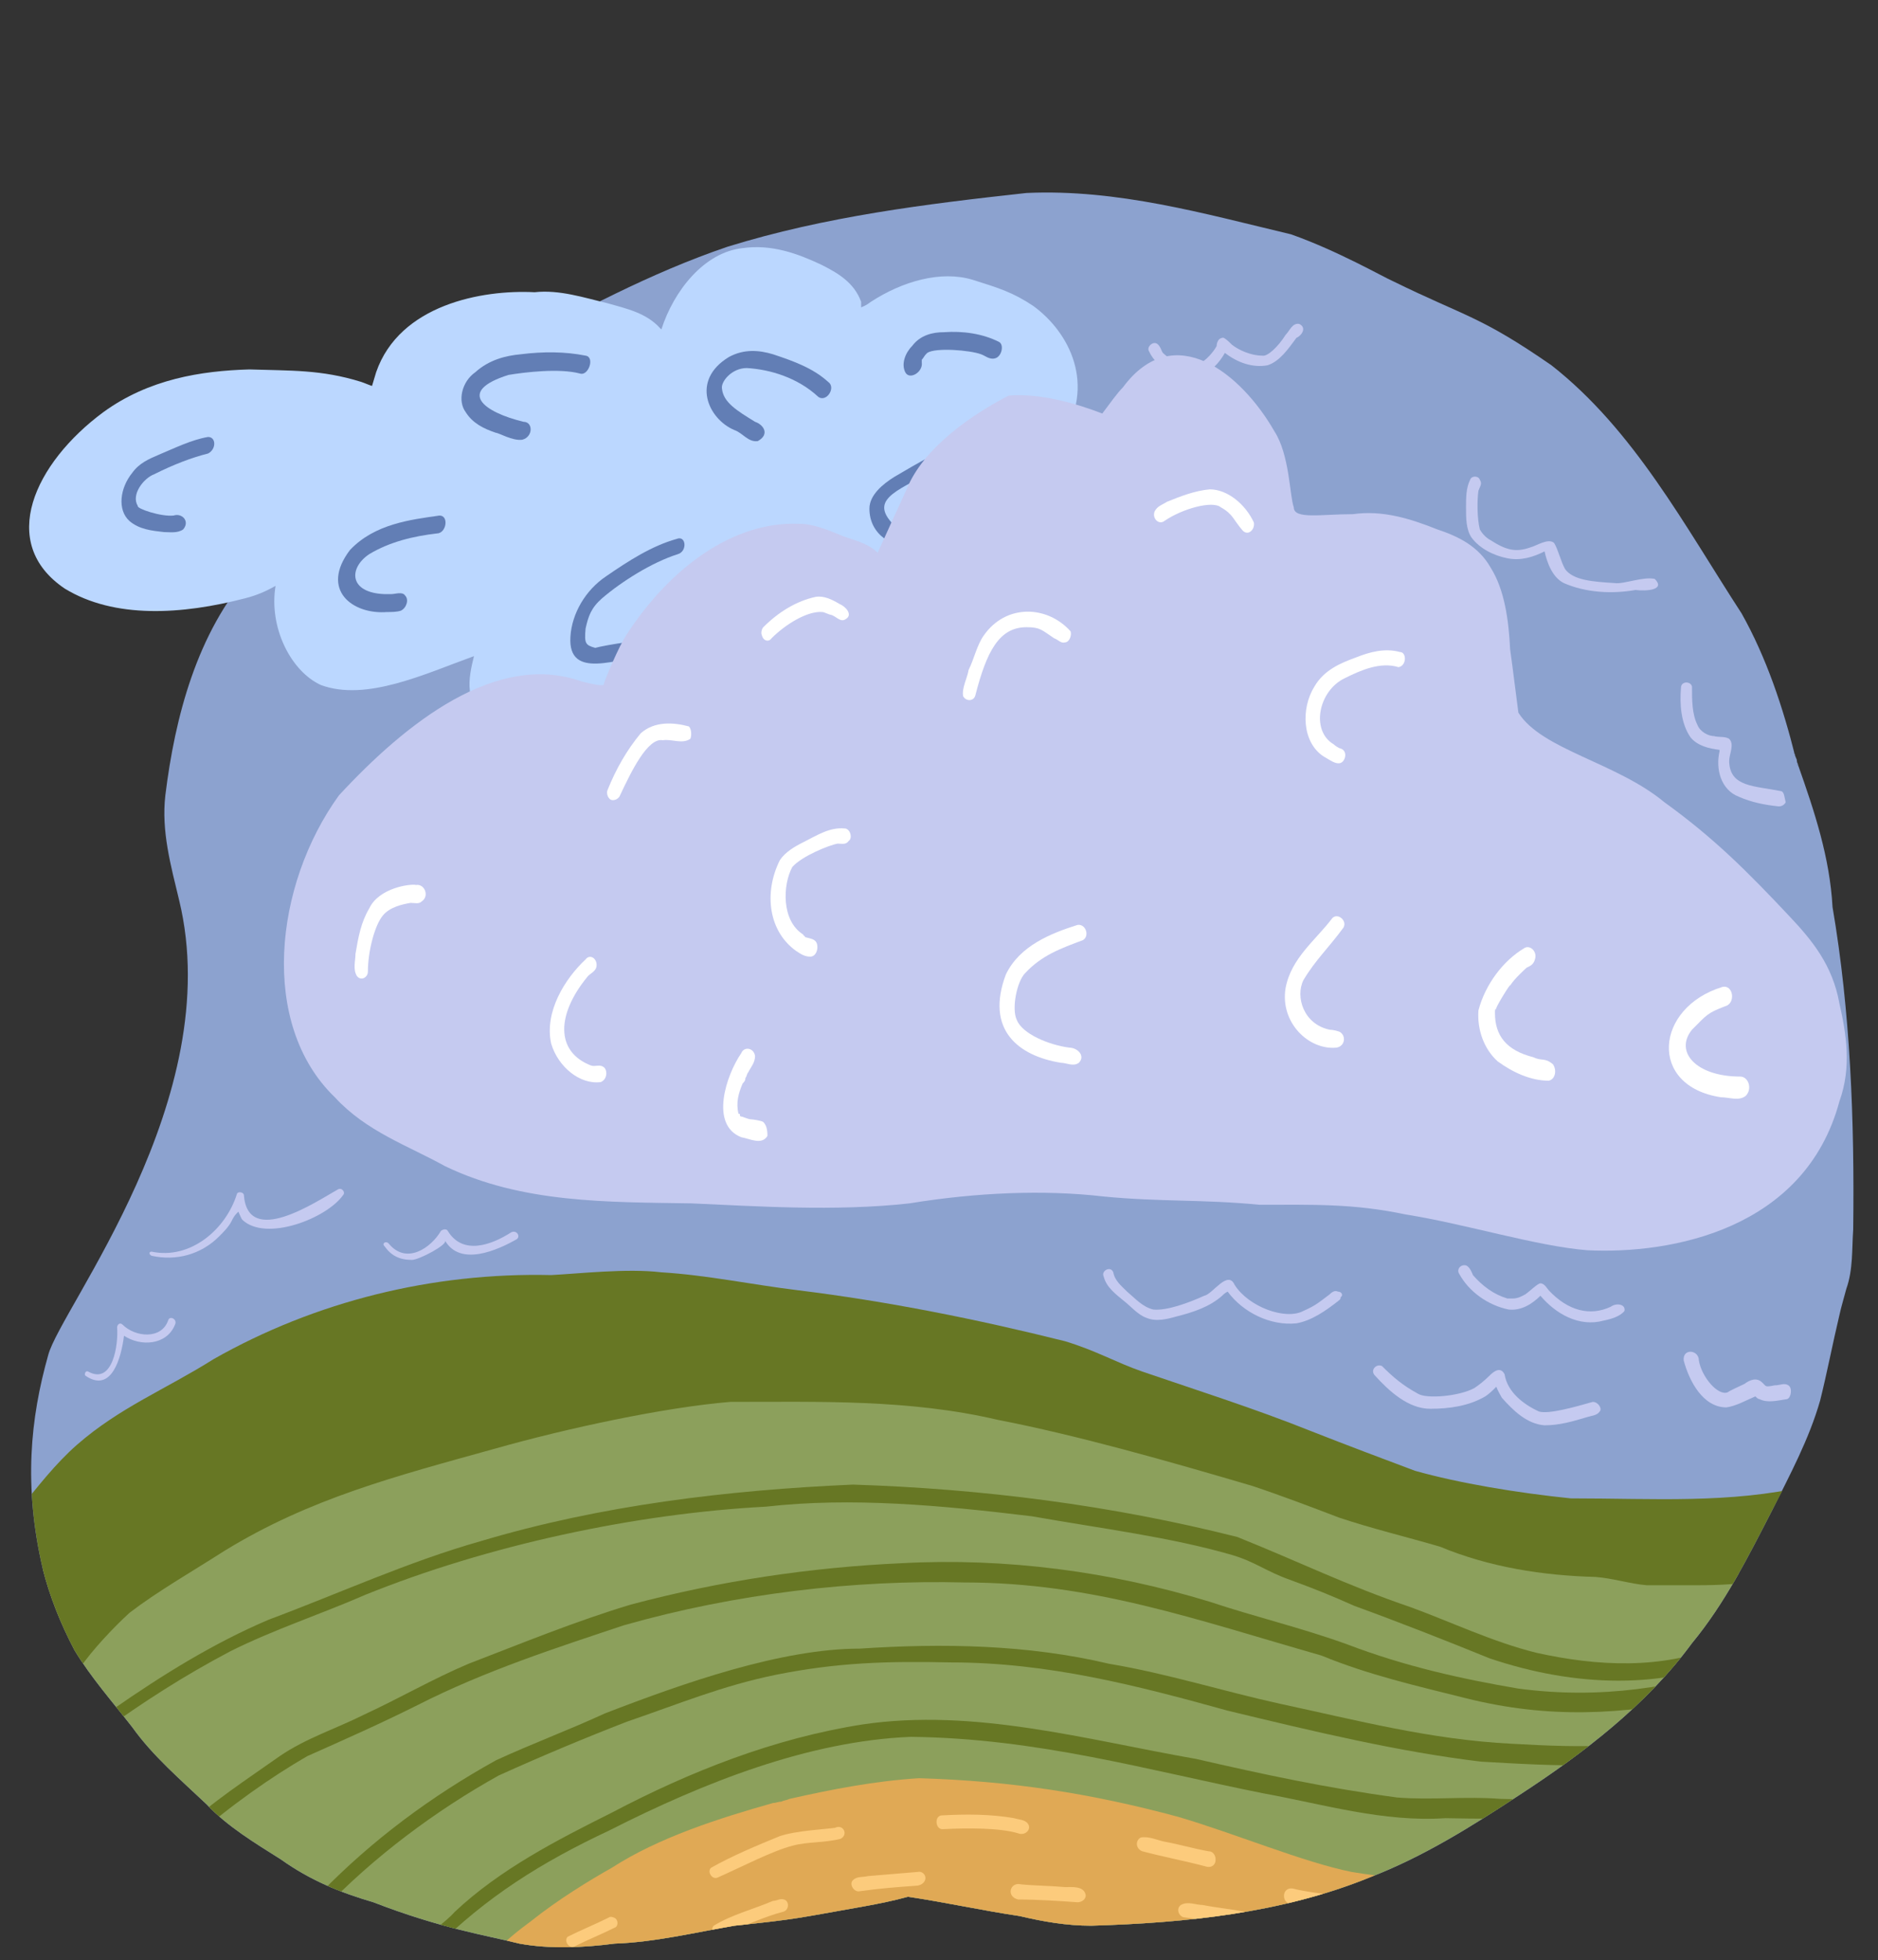 <?xml version="1.0" encoding="utf-8"?>
<!-- Generator: Adobe Illustrator 27.0.0, SVG Export Plug-In . SVG Version: 6.00 Build 0)  -->
<svg version="1.1" xmlns="http://www.w3.org/2000/svg" xmlns:xlink="http://www.w3.org/1999/xlink" x="0px" y="0px"
	 viewBox="0 0 136.3 142.2" style="enable-background:new 0 0 136.3 142.2;" xml:space="preserve">
<rect x="0" y="0" width="136.3" height="142.2" fill="#333333" stroke="none"/>
<style type="text/css">
	.st0{fill:#FFFFFF;}
	.st1{fill:#8CA2CF;}
	.st2{clip-path:url(#SVGID_00000052081940167426232680000016613437378427950214_);}
	.st3{fill:#627EB5;}
	.st4{fill:#8CA05C;}
	.st5{fill:#677724;}
	.st6{fill:#E0A955;}
	.st7{fill:#BBD7FF;}
	.st8{fill:#3C5987;}
	.st9{fill:#669CD3;}
	.st10{clip-path:url(#SVGID_00000168832219823965828540000018282803934052579218_);}
	.st11{fill:#92C4FC;}
	.st12{fill:#FAF4D2;}
	.st13{fill:#FCCB7C;}
	.st14{clip-path:url(#SVGID_00000068674181380087742940000007289315197588288907_);}
	.st15{clip-path:url(#SVGID_00000031168297779088148900000010131327677217005470_);}
	.st16{fill:#C5CAF0;}
	.st17{clip-path:url(#SVGID_00000098908172230877731490000011842187556411494036_);}
	.st18{clip-path:url(#SVGID_00000124856232719012097360000011935722288899274677_);}
	.st19{clip-path:url(#SVGID_00000073001509374993079800000013723654072710690734_);}
	.st20{clip-path:url(#SVGID_00000108288338113138967540000003770659605759365300_);}
	.st21{clip-path:url(#SVGID_00000052091606534739233940000004956504052200410012_);}
</style>
<g id="BACKGROUND">
</g>
<g id="OBJECTS">
	<g>
		<path class="st16" d="M26.3,83.8c-0.2-0.5-0.7-0.3-1,0c-0.3,0.2-1,0.7-1.7,0.9c-0.3,0.2-1.4-0.1-2.4-0.5c-0.3-0.1-0.5-0.5-1-0.3
			c-0.4,0.3-0.4,1.1-0.8,1.5c-0.7,1-2.1,2.3-3.4,2.6c-1.2,0.3-2.7,0.1-3.9-0.3c-0.5-0.2-0.8,0.6-0.3,0.8c3.1,1.1,5.7,0.5,7.8-2
			c0.4-0.5,0.8-1,1-1.6c1.4,0.7,2.8,1.2,4.1,0.3c0.4-0.2,0.8-0.5,1.2-0.8C26.2,84.3,26.4,84,26.3,83.8"/>
		<path class="st16" d="M19.8,92.1c-0.6-0.3-1.1,0.6-1.6,0.9c-0.8,0.7-2.2,1-3.1,0.7c-0.2,0-0.6-0.2-0.6-0.2
			c-0.2-0.1-0.4-0.3-0.7-0.3c-0.5,0.1-0.6,0.5-1,0.8c-0.5,0.5-0.9,0.6-1.7,0.7c-0.6,0.1-2-0.2-2.4-0.4c-0.2-0.1-0.5-0.4-0.7-0.3
			c-0.3,0.1-0.4,0.5-0.1,0.7c1.7,1,4.3,1.3,5.7-0.3c0.1-0.1,0.2-0.2,0.3-0.4c0.7,0.5,2.1,0.8,3.1,0.5c1.2-0.2,2.1-1,3-1.7
			C20,92.6,20,92.2,19.8,92.1"/>
		<path class="st1" d="M134.5,89.2c0.1-7.9-0.2-15.8-1.5-23.4c-0.2-3.6-1.3-6.9-2.5-10.3c0-0.1-0.1-0.2-0.1-0.3
			c0.1,0.4,0.1,0.7,0-0.1c-0.1-0.2-0.1-0.3-0.2-0.5c0.1,0.1,0.1,0.3,0.1,0.4c0,0,0,0,0-0.1c-0.9-3.6-2.1-7.2-3.9-10.4
			c-4.1-6.3-7.8-13.3-13.8-18c-5.2-3.6-6.2-3.5-11.5-6.1c-0.7-0.3-4-2.2-7.4-3.4c-6.3-1.5-12.6-3.3-19.2-3
			c-7.3,0.8-14.6,1.7-21.7,3.9c-5.6,1.9-10.8,4.7-16,7.5c-3.2,1.9-5.9,4.5-8.8,6.9c-3.5,2.8-6.8,5.9-9.8,9.2
			C14.3,45.9,12.7,52,12,57.7c-0.3,2.6,0.4,5.1,1,7.6c3.5,14.4-8.6,29.6-9.5,33c-1.3,4.6-1.8,9.5-0.4,15.5c0.5,2,1.3,4,2.3,5.9
			c1.2,2,2.8,3.8,4.2,5.6c1.5,2.1,3.5,3.8,5.4,5.6c0,0,0,0,0,0c1.5,1.6,3.5,2.8,5.4,4c2.1,1.5,4.3,2.4,6.7,3.1
			c4.9,1.9,8.2,2.4,10.6,3c2.2,0.4,4.6,0.3,6.9,0c2.9-0.1,5.8-0.8,8.7-1.3c4.7-0.5,4.3-0.5,9.4-1.4c1.1-0.2,2.1-0.4,3.2-0.7
			c2.7,0.4,5.4,1,8.1,1.4c1.7,0.4,3.4,0.7,5.2,0.7c6.8-0.2,13.8-0.9,20.2-3.5c3.9-1.5,7.4-3.7,10.9-6c4.6-3,9.2-6.5,12.5-11
			c2.4-2.9,4.1-6.3,5.8-9.6c1.3-2.6,2.7-5.2,3.5-8c0.5-2,0.9-4.1,1.4-6.2c0.1-0.5,0.4-1.5,0.5-1.9C134.5,92.1,134.4,90.6,134.5,89.2
			z"/>
		<path class="st6" d="M46,69.3C46.1,69.2,46,69.2,46,69.3"/>
		<path class="st4" d="M4.8,118.4C4.8,118.4,4.8,118.4,4.8,118.4"/>
		<g>
			<defs>
				<path id="SVGID_00000084493351984725767370000007882269512355730837_" d="M132.3,101.6c0.5-2,0.9-4.1,1.4-6.2
					c0.1-0.5,0.4-1.5,0.5-1.9c0.3-1.4,0.3-2.8,0.4-4.3c0.1-7.9-0.2-15.8-1.5-23.4c-0.2-3.6-1.3-6.9-2.5-10.3c0-0.1-0.1-0.2-0.1-0.3
					c0.1,0.4,0.1,0.7,0-0.1c-0.1-0.2-0.1-0.3-0.2-0.5c0.1,0.1,0.1,0.3,0.1,0.4c0,0,0,0,0-0.1c-0.9-3.6-2.1-7.2-3.9-10.4
					c-4.1-6.3-7.8-13.3-13.8-18c-5.2-3.6-6.2-3.5-11.5-6.1c-0.7-0.3-4-2.2-7.4-3.4c-6.3-1.5-12.6-3.3-19.2-3
					c-7.3,0.8-14.6,1.7-21.7,3.9c-5.6,1.9-10.8,4.7-16,7.5c-3.2,1.9-5.9,4.5-8.8,6.9c-3.5,2.8-6.8,5.9-9.8,9.2
					C14.3,45.9,12.7,52,12,57.7c-0.3,2.6,0.4,5.1,1,7.6c3.5,14.4-8.6,29.6-9.5,33c-1.3,4.6-1.8,9.5-0.4,15.5c0.5,2,1.3,4,2.3,5.9
					c1.2,2,2.8,3.8,4.2,5.6c1.5,2.1,3.5,3.8,5.4,5.6c0,0,0,0,0,0c1.5,1.6,3.5,2.8,5.4,4c2.1,1.5,4.3,2.4,6.7,3.1
					c4.9,1.9,8.2,2.4,10.6,3c2.2,0.4,4.6,0.3,6.9,0c2.9-0.1,5.8-0.8,8.7-1.3c4.7-0.5,4.3-0.5,9.4-1.4c1.1-0.2,2.1-0.4,3.2-0.7
					c2.7,0.4,5.4,1,8.1,1.4c1.7,0.4,3.4,0.7,5.2,0.7c6.8-0.2,13.8-0.9,20.2-3.5c3.9-1.5,7.4-3.7,10.9-6c4.6-3,9.2-6.5,12.5-11
					c2.4-2.9,4.1-6.3,5.8-9.6C130,106.9,131.4,104.4,132.3,101.6"/>
			</defs>
			<clipPath id="SVGID_00000000939716371012935030000006752478132006423741_">
				<use xlink:href="#SVGID_00000084493351984725767370000007882269512355730837_"  style="overflow:visible;"/>
			</clipPath>
			<g style="clip-path:url(#SVGID_00000000939716371012935030000006752478132006423741_);">
				<path class="st4" d="M130.2,113.5c-2.9,0.5-4.3,0.8-6.6,0.7c-1.5,0.1-4,0.1-6.1-0.3c-5.6-1.2-12.3-3.8-18.2-6.3
					c-4.7-1.6-9.2-4-14-5.4c-5.3-1.7-10.9-2.3-16.3-3.5c-4.6-1.1-9.2-1.4-13.9-1.5c-0.6-0.1-1.3-0.2-2-0.2c-0.4,0-0.8-0.1-1.2-0.1
					c-0.4,0-0.8-0.1-1.1-0.1c-1.8-0.2-3.5-0.5-5.3-0.3c-1.2,0.1-2.5,0.2-3.7,0.4c-2.2,0.2-4.5,0.5-6.7,0.9c-0.9,0.2-1.9,0.4-2.8,0.6
					c-1.8,0.3-3.5,0.6-5.3,1c-5.7,1.4-12.2,5.8-14,6.9c-0.3,0.2-0.7,0.4-1,0.6c-1.9,1.5-4.2,2.8-6.1,4.5c-0.8,0.5-1.5,0.9-2,1.6
					c-0.9,0.6-1.3,1.8-1.2,2.9c0.4,1.5,0.5,2.3,1.4,3.8c0.4,1.3,1,2.1,1.4,2.7c1,2.3,2.2,3.7,3.7,5.9c0.9,1.6,3.7,4.5,5.7,6.1
					c3.6,2.4,7.4,4,11.6,5.7c3.3,1.2,6.7,1.7,10.1,2.1c1.6,0.2,3.3,0.6,4.9,0.7c1.5,0,2.3-0.2,3.5-0.2c2,0,4,0.2,5.9,0.4
					c2.4,0,4.9,0,7.3-0.1c2.4,0,5.4-1.1,8.3-1.4c3.3-0.5,7-1,9.7-1.1c4.3,0.6,8.6,1.4,13,1.6c4.8,0.3,9.7-0.4,14.3-1.9
					c4.5-1.1,8.9-2.6,12.9-5.1c3.8-2.7,7.1-6.2,9.9-10c1.9-2.7,3.7-5.5,5.1-8.5C132.9,114.3,132.8,112.8,130.2,113.5"/>
				<g>
					<path class="st5" d="M131.6,116.5c-0.6-0.1-1.1,0.2-1.7,0.4c-1.8,0.8-3.8,2.3-5.1,2.5c-4.2,1.7-8.8,1.5-13.3,0.5
						c-3.2-0.8-6.1-2.2-9.1-3.3c-4.7-1.6-8.1-3.3-12.6-5.1c-9.1-2.3-18.5-3.5-27.9-3.8c-9.1,0.4-18.3,1.5-27,4.1
						c-5.3,1.5-10.3,3.8-15.4,5.7c-4,1.7-7.7,4-11.3,6.5c-0.5,0.3-1,0.7-1.5,1c-0.1,0.1-0.2,0.2-0.2,0.3c0,0.4,0.5,0.6,0.8,0.4
						c3.2-2.3,6-4.1,9.4-5.9c3.2-1.6,6.6-2.7,9.8-4.1c8.9-3.6,19.6-5.9,29.1-6.4c6.2-0.7,12.7-0.1,19.3,0.7c5.1,0.9,10,1.5,14.5,2.8
						c1.7,0.5,2.5,1.2,4.2,1.8c1.9,0.7,2.9,1.1,4.7,1.9c3.3,1.2,6.6,2.5,9.8,3.8c6.2,2.1,12.7,2.3,18.2-0.2c2-0.8,3.3-2.1,5.2-2.5
						C132.3,117.5,132.2,116.7,131.6,116.5"/>
					<path class="st5" d="M131.1,119c-0.8-0.2-1.4,0.6-2.1,0.9c-0.6,0.4-1.9,0.8-1.9,0.8c-5.7,1.7-10.8,2.6-16.9,1.8
						c-4.1-0.7-8.2-1.6-12.4-3.2c-3.3-1.2-6.7-2-10-3.1c-7.2-2.2-14.8-3.2-22.3-2.8c-6.7,0.3-13.3,1.3-19.7,3
						c-4,1.2-7.9,2.8-11.8,4.3c-2.6,1.1-5,2.5-7.6,3.7c-2,1-4.2,1.7-6.1,3c-2.4,1.7-4.9,3.3-7,5.3c-0.3,0.4,0.4,0.9,0.8,0.6
						c2.6-2.3,5.6-4.4,8.2-5.9c2.7-1.2,5.4-2.4,8-3.7c4.9-2.5,10.2-4.2,15-5.8c8.1-2.3,16.7-3.3,24.7-3.1c9.3,0,16.8,2.7,25.9,5.3
						c3.4,1.4,6.9,2.2,10.5,3.1c6,1.5,11.3,1.2,17.1,0c1.8-0.3,2.7-0.8,4.2-1.2c0.9-0.1,2.4-1.1,3.6-1.8c0.2-0.1,0.3-0.2,0.4-0.4
						C131.7,119.6,131.5,119.2,131.1,119"/>
					<path class="st5" d="M128.7,123.3c-0.7-0.1-1.3,0.4-1.9,0.6c-1.2,0.5-2.4,1.1-3.2,1.3c-4.1,1.7-8.6,1.6-13.9,1.3
						c-5.9-0.3-11.2-1.7-16.8-2.9c-4.1-0.9-8.2-2.2-12.4-2.9c-5.9-1.4-12.1-1.5-18.1-1.1c-5.7,0-12.8,2.5-18.5,4.7
						c-2.6,1.2-5.3,2.2-7.9,3.4c-4.7,2.6-9,5.8-12.7,9.6c-0.2,0.3-0.6,0.5-0.7,0.9c0,0.4,0.5,0.7,0.8,0.4c3.7-3.9,8.3-7.3,12.8-9.8
						c3.1-1.4,6.2-2.7,9.3-3.9c3.8-1.3,6.9-2.6,10.8-3.4c4.5-0.9,8.1-1,12.7-0.9c7.1,0,13.6,1.7,20.1,3.5c6.2,1.5,12.5,3,18.4,3.7
						c5.3,0.3,11.3,0.7,15.8-1c1.1-0.3,2.6-0.9,4.1-1.6c0.5-0.4,1.4-0.4,1.7-1C129.2,123.8,129,123.4,128.7,123.3"/>
					<path class="st5" d="M126.2,127.9c-0.4,0-0.7,0.3-1,0.4c-1.1,0.5-2.1,0.8-3.1,1.1c-2.1,0.7-4,0.7-5.5,0.8
						c-3,0.2-4.6,0.4-7.7,0.3c-2.5-0.2-5,0.1-7.5-0.1c-5.2-0.7-9.8-1.7-14.6-2.8c-8-1.4-16.1-3.7-24.2-2.5c-6.4,1-12.5,3.4-18.2,6.4
						c-4,2-8.1,4.1-11.4,7.2c-0.7,0.8-1.8,1.4-2.3,2.3c0,0.4,0.5,0.7,0.8,0.4c3.8-3.8,7.8-6.3,12.7-8.6c6.9-3.5,14.5-6.5,21.9-6.8
						c9.2,0.1,17.1,2.4,25.6,4.1c4.4,0.8,8.7,2.1,13.2,1.8c4.8,0.1,8.8,0,12.8-0.4c1.5,0,4.4-0.5,6.4-1.3c0.2-0.1,1-0.3,1.2-0.4
						c0.5-0.3,1.2-0.4,1.5-1C127,128.5,126.7,128,126.2,127.9"/>
				</g>
				<path class="st5" d="M134.4,107.4c-1.4,0.4-1.8,0.3-3.2,0.4c-5.7,1.3-11.1,0.9-17.2,0.9c-3.9-0.4-8.1-1.1-11.3-2
					c-2.4-0.9-4.8-1.8-7.6-2.9c-4-1.6-8.1-2.9-12.2-4.3c-2-0.7-3.3-1.5-5.6-2.2c-6.4-1.6-12.9-2.9-19.4-3.7
					c-3.3-0.4-6.6-1.1-9.9-1.3C45.5,92,42,92.4,40,92.5c-8.6-0.2-17.1,1.9-24.5,6.1c-3.5,2.2-6.8,3.5-9.9,6.2
					c-1.6,1.4-2.9,3.1-4.2,4.7c-0.1,0.1-0.3,0.1-0.3,0.2c-0.1,0.1-0.2,0.1-0.3,0.2c-0.2,0.5-0.3,1.2-0.4,1.7c0,1.3,0.4,2.6,0.8,3.8
					c0,0.5,0.5,2.1,1.1,3c0.5,1.1,0.9,2.2,2,2.9c0.4,0.3,1.1,0.3,1.3-0.1c0,0,0.1,0,0.1-0.1c0,0,0.1,0,0.1-0.1
					c0.9-1.3,2.4-2.9,3.6-4c2.1-1.6,4.4-2.9,6.9-4.5c6.2-3.8,12.4-5.4,19.6-7.4c5.3-1.5,12.3-3,17.1-3.4c6.5,0,13-0.2,19.4,1.3
					c5.7,1.1,12.4,3,18.5,4.8c2.1,0.7,4.2,1.5,6.3,2.3c2.4,0.8,4.9,1.4,7.3,2.1c3.6,1.5,7.5,2.1,11.3,2.2c1.3,0.1,2.5,0.5,3.7,0.6
					c1.2,0,2.5,0,3.8,0c2.9,0,5.8-0.3,8.5-1.5c1-0.6,2.4-0.7,3.2-1.6c0.3-0.5,0.2-1,0.4-1.5c0.4-0.9,0.7-1.7,0.8-2.7
					C136.1,106.5,135.1,107.3,134.4,107.4"/>
				<g>
					<path class="st6" d="M120,133.8c-1.1-0.1-1.9,0.5-3,0.7c-2,0.6-4.7,1.4-6.5,1.5c-4.5,0.2-7.7,0.6-12.4-0.2
						c-3.5-0.7-8.5-2.8-12.6-4c-6.3-1.7-12.1-2.6-18.8-2.8c-3.2,0.2-6.3,0.8-9.4,1.5c-0.2,0.1-0.4,0.1-0.6,0.2
						c-0.2,0-0.4,0.1-0.6,0.1c-3.9,1.1-8.3,2.5-11.7,4.7c-1.6,0.9-3.9,2.3-5.9,3.9c-1.5,1.1-4.4,3.4-2.4,4c1.4-0.1,1.7,0.2,3.6,0.4
						c2.7,0.1,5.3,0.4,7.9,0.4c1.5,0.2,3.1-0.2,4.1-0.2c1.3,0,2.7,0.1,4,0.2c1.6,0,3.3-0.2,4.9-0.1c4.3,0,8.5,0.3,12.8,0.3
						c6.3,0.5,13.6,1.5,19.2,1.2c2.1,0,4.2,0.1,6.2-0.1c2.1-0.3,4.1-0.9,6.2-1.4c4.1-1.1,7.6-1.7,10.9-4.5
						C117.1,138.8,121.9,134.7,120,133.8"/>
					<g>
						<path class="st13" d="M44.7,139.2c-0.1-0.1-0.4-0.2-0.5-0.1c-1,0.5-2,0.9-3,1.4c-0.3,0.3,0.1,0.9,0.5,0.7c1-0.5,2-0.9,3-1.4
							C44.9,139.6,44.8,139.3,44.7,139.2"/>
						<path class="st13" d="M60.6,132.6c-0.7,0.1-2.8,0.2-4,0.6c-1.7,0.7-3.4,1.4-5,2.3c-0.3,0.3,0.1,0.9,0.5,0.7
							c1.8-0.8,3.9-1.9,5.4-2.3c1.1-0.3,2.3-0.2,3.5-0.5C61.6,133.1,61.2,132.3,60.6,132.6"/>
						<path class="st13" d="M56.9,137.8c-0.3-0.1-0.5,0.1-0.8,0.1c-1.4,0.6-3,1-4.3,1.8c-0.3,0.3,0.1,0.9,0.5,0.7
							c1.5-0.6,3.3-1.4,4.5-1.7C57.3,138.6,57.3,137.9,56.9,137.8"/>
						<path class="st13" d="M66.6,135.8c-1.2,0.1-2.4,0.2-3.6,0.3c-0.4,0.1-0.8,0-1.1,0.3c-0.3,0.3,0.1,0.9,0.5,0.8
							c1.4-0.2,2.7-0.3,4.1-0.4c0.2,0,0.4-0.1,0.5-0.2C67.4,136.2,67,135.7,66.6,135.8"/>
						<path class="st13" d="M74.6,132.3c-0.2-0.3-0.7-0.3-1-0.4c-1.7-0.3-3.5-0.3-5.3-0.2c-0.5,0.1-0.4,1,0.1,1
							c1.8-0.1,4.2-0.1,5.5,0.3C74.4,133.2,74.9,132.7,74.6,132.3"/>
						<path class="st13" d="M67.5,140.4c-0.3-0.3-0.8-0.1-1.3-0.1c-1.2,0.1-2.4,0.1-3.6,0.4c-0.5,0.3-0.2,1,0.4,0.9
							c1.5-0.2,2.9-0.3,4-0.3C67.5,141.3,67.8,140.8,67.5,140.4"/>
						<path class="st13" d="M79.6,140.7c-0.5-0.3-1.3-0.2-1.9-0.3c-1.2-0.1-2.5-0.3-3.8-0.3c-0.5,0.1-0.4,0.9,0.1,0.9
							c1.7,0.1,3.4,0.3,5.1,0.5C79.6,141.5,79.9,141,79.6,140.7"/>
						<path class="st13" d="M77.3,136.9c-1.1-0.1-2.2-0.1-3.2-0.2c-0.8-0.2-1.1,0.9-0.2,1.1c1.4,0,2.9,0.1,4.3,0.2
							c0.3,0,0.6-0.2,0.6-0.5C78.7,136.8,77.8,136.9,77.3,136.9"/>
						<path class="st13" d="M87.7,134.3c-1.1-0.2-2.1-0.5-3.2-0.7c-0.5-0.1-1.1-0.4-1.7-0.3c-0.4,0.2-0.4,0.8,0.1,1
							c1.5,0.4,3.1,0.7,4.6,1.1c0.3,0.1,0.6,0,0.7-0.3C88.3,134.7,88.1,134.3,87.7,134.3"/>
						<path class="st13" d="M90.4,138.7c-1-0.2-2.1-0.3-3.1-0.5c-0.5,0-1.1-0.3-1.6,0c-0.4,0.3-0.1,0.9,0.3,0.9
							c1.5,0.2,2.9,0.4,4.4,0.6c0.1,0,0.3,0,0.4-0.1C91.1,139.3,90.9,138.7,90.4,138.7"/>
						<path class="st13" d="M98.1,138c0-0.2-0.3-0.4-0.5-0.4c-1.3-0.2-2.6-0.3-3.8-0.6c-0.8-0.1-0.8,1.1-0.1,1.1
							c1.3,0.2,2.6,0.3,3.8,0.5C97.9,138.7,98.2,138.3,98.1,138"/>
						<path class="st13" d="M102.5,141.4c-0.3-0.8-1.5-0.2-2.2-0.3c-1.2,0-2.4,0.1-3.6,0.1c-0.2,0-0.4,0.2-0.4,0.4
							c-0.1,0.4,0.3,0.7,0.6,0.6c1.3-0.1,3.3-0.1,5-0.2C102,142,102.5,141.9,102.5,141.4"/>
						<path class="st13" d="M109.9,138.3c-0.1-0.1-0.3-0.2-0.5-0.2c-1.4,0-2.8,0.1-4.1,0.1c-0.8-0.1-0.9,1.1-0.1,1.1
							c0.9,0,1.8-0.1,2.7-0.1c-0.2,0,1.4,0,1.8-0.1C110.1,139.1,110.2,138.6,109.9,138.3"/>
						<path class="st13" d="M117.2,135.7c-1.4,0.8-2.8,1.5-4.3,2.2c-0.4,0.2-0.3,0.7,0.1,0.8c0.6,0.1,1.2-0.5,1.7-0.7
							c1-0.5,2.1-1,3-1.6C118.1,136.1,117.6,135.5,117.2,135.7"/>
					</g>
				</g>
			</g>
		</g>
		<g>
			<g>
				<path class="st1" d="M130.4,55.2c0,0,0-0.1,0-0.1C130.4,55.1,130.4,55.1,130.4,55.2C130.4,55.1,130.4,55.1,130.4,55.2"/>
				<path class="st16" d="M120.1,42c-0.8-0.2-2.3,0.4-2.9,0.3c-1.6-0.1-3-0.2-3.6-1c-0.3-0.5-0.5-1.4-0.8-1.9
					c-0.4-0.4-1.3,0.2-1.7,0.3c-1.1,0.4-1.8,0.2-2.9-0.5c-0.4-0.2-0.7-0.6-0.8-0.8c-0.2-0.8-0.2-2.1-0.1-2.8
					c0.1-0.3,0.3-0.5,0.1-0.8c-0.1-0.3-0.6-0.3-0.7,0c-0.3,0.6-0.3,1.3-0.3,2c0,0.8,0,1.6,0.4,2.2c0.6,0.8,1.6,1.3,2.6,1.5
					c1,0.2,1.9-0.1,2.7-0.5c0.2,0.9,0.6,1.9,1.4,2.3c1.6,0.7,3.5,0.8,5.2,0.5C119.5,42.9,120.9,42.8,120.1,42"/>
				<path class="st16" d="M129.3,57.4c-2-0.4-3.7-0.3-3.8-2.1c0,0,0,0,0,0c0,0,0-0.1,0-0.1c0-0.5,0.4-1.2,0-1.6
					c-0.3-0.2-0.8-0.1-1.1-0.2c-0.4,0-1-0.3-1.2-0.8c-0.4-0.8-0.4-1.8-0.4-2.8c-0.1-0.4-0.8-0.4-0.8,0.1c-0.1,1.2,0,2.6,0.7,3.6
					c0.5,0.6,1.3,0.8,2.1,0.9c0,0,0,0,0,0.1c-0.3,1.3,0.1,2.8,1.4,3.3c0.9,0.4,1.9,0.6,2.9,0.7c0.2,0,0.4-0.1,0.5-0.3
					C129.5,57.8,129.5,57.5,129.3,57.4"/>
				<path class="st16" d="M97.1,93.7c-0.2-0.1-0.4,0-0.6,0.2c-0.8,0.6-1,0.8-1.9,1.2c-1.3,0.7-4-0.3-5-1.9c-0.5-1.1-1.6,0.7-2.2,0.8
					c-1.1,0.5-2.7,1.1-3.7,1c-0.8-0.2-1.3-0.8-1.9-1.3c-0.4-0.4-0.9-0.8-1-1.4c-0.2-0.5-0.9-0.1-0.7,0.3c0.2,0.8,0.9,1.3,1.5,1.8
					c0.4,0.3,1,1,1.6,1.2c0.7,0.3,1.5,0.1,2.2-0.1c1.2-0.3,2.4-0.7,3.3-1.5c0.1-0.1,0.2-0.2,0.4-0.3c1.1,1.5,3.1,2.5,5,2.3
					c1.1-0.2,2.1-0.9,3-1.6c0,0,0,0,0,0l0,0c0.1-0.1,0.2-0.1,0.2-0.3C97.5,94,97.4,93.7,97.1,93.7"/>
				<path class="st16" d="M115.6,101.7c-1.4,0.4-3.2,0.9-3.9,0.7c-1.1-0.5-2.3-1.4-2.5-2.7c-0.3-0.6-0.8-0.2-1.1,0.1
					c-0.4,0.4-0.8,0.7-1.1,0.9c-1.1,0.6-3.5,0.8-4.1,0.4c-1.1-0.6-1.8-1.2-2.6-2c-0.4-0.2-0.9,0.3-0.5,0.7c1,1.1,2.4,2.4,4,2.4
					c1.4,0,2.8-0.2,4-0.9c0.3-0.2,0.5-0.4,0.8-0.7c0.1,0.3,0.3,0.6,0.4,0.8c0.8,0.9,1.8,1.9,3.1,2c1.1,0,2.1-0.3,3.1-0.6
					c0.3-0.1,0.7-0.1,0.9-0.4C116.3,102.2,116,101.7,115.6,101.7"/>
				<path class="st16" d="M116.9,94.8c-1.5,0.7-3.1,0.3-4.5-1.2c-0.1-0.1-0.3-0.5-0.6-0.5c-0.2,0-0.8,0.6-1.1,0.8
					c-0.2,0.1-0.5,0.3-0.9,0.3c-0.1,0-0.1,0-0.1,0c-0.1,0-0.2,0-0.3,0c-1-0.3-1.8-0.9-2.5-1.7c0,0-0.2-0.6-0.5-0.7
					c-0.4-0.1-0.7,0.3-0.5,0.6c0.7,1.3,2.1,2.3,3.6,2.6c0.9,0.1,1.7-0.4,2.3-1c1.1,1.3,2.8,2.3,4.6,1.8c0.5-0.1,1.2-0.3,1.5-0.7
					C118,94.6,117.3,94.5,116.9,94.8"/>
				<path class="st16" d="M129.8,100.5c-0.3-0.2-0.6,0-1,0c-0.5,0.1-0.6,0.1-0.7,0c0,0,0,0,0,0c-0.1-0.1-0.1-0.1-0.2-0.2
					c-0.4-0.4-0.9-0.2-1.3,0.1c-0.2,0.1-1.1,0.5-1.2,0.6c-0.7,0.3-1.9-1.1-2.1-2.3c0-0.8-1.2-0.9-1.1,0c0.4,1.5,1.4,3.4,3.1,3.4
					c0.7-0.1,1.4-0.5,2.1-0.8c0,0,0,0,0,0c0.1,0.1,0.2,0.2,0.3,0.2c0.6,0.3,1.3,0.1,2,0C130,101.4,130.1,100.7,129.8,100.5"/>
				<path class="st16" d="M94.3,23.5c-0.5-0.1-0.7,0.5-1,0.8c-0.5,0.8-1.3,1.6-1.7,1.5c-0.8,0-1.7-0.4-2.2-0.8
					c-0.2-0.2-0.4-0.4-0.6-0.5c-0.5,0-0.5,0.6-0.5,0.6c-0.2,0.4-0.8,1.1-1.3,1.3c-0.6,0.3-1.9-0.1-2.6-0.8c-0.1-0.1-0.2-0.6-0.5-0.7
					c-0.3-0.1-0.7,0.3-0.5,0.6c0.6,1.3,2.3,2.1,3.7,1.7c0.8-0.2,1.4-0.9,1.8-1.6c0.9,0.7,2,1.1,3.1,0.9c0.9-0.3,1.5-1.2,2.1-2
					C94.4,24.4,94.9,23.8,94.3,23.5"/>
			</g>
			<g>
				<path class="st16" d="M24.5,86.3c-1.6,0.9-6.5,4.2-6.8,0.4c0-0.2-0.4-0.3-0.5-0.1c-0.8,2.6-3.4,4.8-6.2,4.2
					c-0.2,0-0.2,0.2,0,0.3c1.8,0.4,3.6-0.1,4.9-1.4c0.3-0.3,0.7-0.7,0.9-1.1c0.1-0.2,0.2-0.4,0.4-0.6c0,0,0.1-0.1,0.1-0.1
					c0.1,0.2,0.2,0.5,0.3,0.6c1.7,1.6,6.1-0.1,7.3-1.8C25.1,86.5,24.8,86.1,24.5,86.3z"/>
				<path class="st16" d="M12.2,95.8c-0.5,1.4-2.4,1.2-3.3,0.3c-0.2-0.2-0.4,0-0.4,0.2c0.1,1.2-0.3,4.2-2.1,3.2
					c-0.2-0.1-0.3,0.2-0.2,0.3c1.9,1.3,2.6-1.3,2.8-2.9c1.2,0.8,3.1,0.7,3.7-0.8C12.9,95.7,12.3,95.4,12.2,95.8z"/>
				<path class="st16" d="M37.1,89.4c-1.4,0.9-3.5,1.7-4.6-0.1c-0.1-0.2-0.4-0.1-0.5,0c-0.7,1.2-2.5,2.5-3.8,0.9
					c-0.2-0.2-0.5,0-0.3,0.2c0.5,0.7,1.1,1,2,1c0.5,0,2.6-1.1,2.4-1.4c1.1,1.9,3.8,0.7,5.2-0.1C37.8,89.7,37.5,89.2,37.1,89.4z"/>
			</g>
		</g>
		<g>
			<path class="st7" d="M77.6,37.1c-0.6-1.2-1.3-2.5-2.3-3.4c0.7-0.4,1.3-1,1.7-1.8c2.6-4,0.6-7.8-2-9.7c-1.5-1-2.5-1.3-4.4-1.9
				c-2.3-0.7-5.1,0.1-7.4,1.6c-0.4,0.3-0.5,0.3-0.7,0.4c0-0.1,0-0.3,0-0.4c-0.5-1.4-1.7-2.1-2.9-2.7c-1.7-0.8-3.6-1.5-5.7-1.2
				c-2.8,0.3-5,3.1-5.9,5.9c0,0-0.1-0.1-0.1-0.1c-1-1.1-2.4-1.4-3.8-1.8c-1.7-0.4-3.5-1-5.3-0.8C35,21,29,22.1,27.3,27
				c-0.1,0.3-0.2,0.7-0.3,1c-0.3-0.1-0.5-0.2-0.8-0.3c-2.9-0.9-5.1-0.8-8.1-0.9c-3.5,0.1-7.3,0.7-10.6,3.1c-5,3.7-7.7,9.5-2.8,12.8
				c3.6,2.2,8.5,1.9,13.1,0.7c0.8-0.2,1.5-0.5,2.2-0.9c-0.5,3,1.1,6.2,3.3,7.2c3.3,1.2,7.5-0.8,11.1-2.1c-0.2,0.8-0.4,1.7-0.3,2.5
				c0.2,1.9,1,3.6,2.3,4.7c2.8,1.6,6.7,0.2,9.8-1.4c1.1-0.6,1.9-1.5,2.8-2.5c0.3,2.3,1.9,3.7,4.5,3.5c3.6,0,8.6-0.1,11.3-4.2
				c0.8-1.5,1.2-3,1.1-4.4c0.5,0.2,1,0.4,1.5,0.5c2.1,0.2,4.4,0,6.5-1.2c1.4-0.9,2.7-2.2,3.7-3.5C78.4,40.2,78.2,38.4,77.6,37.1"/>
			<g>
				<path class="st3" d="M12.6,37.4c-0.9,0.1-2.7-0.5-2.6-0.7c-0.5-0.8,0.4-2,1.2-2.3c1.4-0.7,2.7-1.2,3.9-1.5
					c0.6-0.3,0.6-1.2,0-1.2c-1.2,0.2-2.4,0.8-3.6,1.3c-0.7,0.3-1.4,0.6-1.9,1.3c-0.9,1.1-1.1,2.7-0.2,3.5c0.7,0.6,1.6,0.7,2.5,0.8
					c0.4,0,1,0.1,1.4-0.2C13.8,37.8,13.2,37.2,12.6,37.4"/>
				<path class="st3" d="M42.5,25.8c-1.5-0.3-3.1-0.3-4.7-0.1c-1.1,0.1-2.3,0.4-3.3,1.3c-1,0.7-1.3,2.1-0.7,2.9
					c0.5,0.8,1.3,1.2,2.2,1.5c0.2,0,1.2,0.6,1.9,0.5c0.8-0.2,0.8-1.3,0.1-1.3c-2.9-0.7-4.9-2.2-1.1-3.4c1.2-0.2,3.7-0.5,5.2-0.1
					C42.7,27.3,43.2,25.9,42.5,25.8"/>
				<path class="st3" d="M29.4,43.2c-0.2-0.3-0.7-0.1-1-0.1c-0.1,0-0.4,0-0.5,0c-2.6-0.1-2.6-1.9-1.1-2.9c1.5-0.9,3.2-1.3,4.9-1.5
					c0.7,0,0.9-1.3,0.2-1.3c-2.1,0.3-4.7,0.6-6.5,2.5c-2.2,2.9,0.2,4.7,2.7,4.5c0.3,0,0.7,0,1-0.1C29.5,44.1,29.7,43.5,29.4,43.2"/>
				<path class="st3" d="M48.6,46.3c-1.6,0-4.7,0.5-5.4,0.7c-0.7-0.2-0.8-0.3-0.7-1.4c0.2-0.9,0.4-1.5,1.2-2.2
					c1.4-1.2,3.6-2.6,5.5-3.2c0.7-0.2,0.6-1.4-0.1-1.1c-1.8,0.5-3.5,1.6-5.1,2.7c-1.5,1-2.5,2.7-2.6,4.4c-0.2,3.2,3.5,1.5,5.6,1.4
					c0.7-0.2,1.5,0.1,2.2-0.3C49.7,46.7,49.2,46.1,48.6,46.3"/>
				<path class="st3" d="M60.1,27.7c-1.1-1-2.5-1.5-4-2c-1-0.3-2.1-0.4-3.2,0.2c-2.8,1.7-1.5,4.5,0.4,5.3c0.6,0.2,1,0.9,1.7,0.8
					c0.9-0.5,0.4-1.2-0.2-1.4c-1.3-0.8-2.3-1.4-2.4-2.4c-0.1-0.5,0.7-1.5,1.8-1.5c1.7,0.1,3.7,0.7,5.2,2.1
					C60,29.2,60.7,28.1,60.1,27.7"/>
				<path class="st3" d="M67.3,38.5c-1.2-0.1-2.1,0-2.6-0.6c-1.6-1.8,0.7-2.4,3.5-4c0.5-0.3,0.9-0.5,1.6-0.7
					c0.2-0.1,0.5-0.1,0.7-0.4c0.3-0.4,0-1-0.5-0.8c-1.7,0.6-3.4,1.6-5.1,2.6c-0.8,0.5-1.8,1.3-1.8,2.3c0,1.9,1.7,2.9,3.4,2.8
					C67.2,39.8,67.9,39,67.3,38.5"/>
				<path class="st3" d="M58.9,49.8c-0.9,0-1.1,0.1-1.4-0.1c-0.3-0.1,0.3-1.4,1.2-2.5c0.3-0.3,0.8-0.6,0.8-1.1
					c0.1-0.5-0.5-0.8-0.9-0.4c-2.2,2.1-3.9,5.9,0.1,5.2C59.5,51,59.6,49.8,58.9,49.8"/>
				<path class="st3" d="M72.5,24.8c-1.2-0.6-2.6-0.8-4-0.7c-0.8,0-1.7,0.2-2.3,1c-0.5,0.5-0.8,1.3-0.5,1.9c0.3,0.6,1.3,0,1.2-0.7
					c0-0.1,0-0.1,0-0.1c0,0,0-0.1,0-0.1c0.1-0.1,0.2-0.3,0.3-0.4c0,0,0.1-0.1,0.1-0.1c0.6-0.4,3.1-0.2,3.9,0.1
					c0.3,0.1,0.6,0.4,1,0.3C72.7,25.9,72.9,25,72.5,24.8"/>
			</g>
		</g>
		<g>
			<path class="st16" d="M133.5,72.8c-0.5-2.8-2-4.6-3.6-6.3c-3.1-3.3-5.5-5.7-9.1-8.3c-3.5-2.9-8.9-3.8-10.6-6.5
				c-0.1-0.7-0.4-3.2-0.6-4.6c-0.1-2.1-0.4-4.3-1.4-5.9c-0.9-1.6-2.4-2.3-3.9-2.8c-2-0.8-4-1.4-6.1-1.1c-2.3,0-4.3,0.4-4.3-0.5
				c-0.3-0.8-0.3-3.8-1.4-5.5c-2.4-4.2-7.3-8.2-11-3.2c-0.4,0.4-0.9,1.1-1.5,1.9c-1.8-0.7-4.5-1.5-6.8-1.3c-2.7,1.4-6.2,3.8-7.4,6.8
				c-0.6,1.3-1.7,3.7-2.1,4.6c-0.7-0.7-1.7-0.9-2.5-1.2c-1-0.4-2.1-0.9-3.2-0.9c-4.7-0.2-9.3,3.1-12.5,8c-0.6,0.9-1.6,3.3-1.7,3.7
				c0,0,0,0,0,0c-0.1,0-0.2,0-0.3,0c-0.2,0-1.1-0.2-1.4-0.3c-6.1-2.1-12.6,3-17.5,8.3c-4.7,6.5-5.8,16.6-0.3,21.9
				c2.3,2.5,5.3,3.5,8,5c5.6,2.7,11.8,2.6,17.9,2.7c4.6,0.2,10.4,0.6,15.8,0c4.9-0.8,9.8-1,14.1-0.5c4.1,0.4,7.2,0.2,11.3,0.6
				c3.9,0,6.8-0.1,10.6,0.7c4.4,0.7,9.5,2.3,13.2,2.6c6.1,0.3,15.8-1.5,18.3-10.8C134.4,77.4,134,75,133.5,72.8"/>
			<g>
				<path class="st0" d="M30.2,64.2c-0.4-0.1-2.7,0.2-3.4,1.7c-0.6,1-0.8,2.1-1,3.3c0,0.5-0.2,1.1,0.1,1.6c0.3,0.4,0.8,0.1,0.8-0.3
					c0-1.5,0.5-3.4,1.1-4.1c0.5-0.6,1.4-0.8,2-0.9c0.3,0,0.6,0.1,0.8-0.1C31.2,65,30.8,64.1,30.2,64.2"/>
				<path class="st0" d="M50,52.7c-1.1-0.3-2.5-0.4-3.5,0.5c-1,1.2-1.8,2.6-2.4,4.1c-0.1,0.2,0,0.5,0.1,0.6c0.2,0.3,0.7,0.1,0.8-0.2
					c0.8-1.7,2-4.2,3.1-4c0.7-0.1,1.4,0.3,2-0.1C50.2,53.4,50.2,52.9,50,52.7"/>
				<path class="st0" d="M60.9,43.8c-0.5-0.3-1.1-0.6-1.7-0.5c-1.4,0.3-2.7,1.1-3.8,2.2c-0.1,0.1-0.2,0.4-0.1,0.6
					c0.1,0.4,0.5,0.5,0.7,0.2c1-1,2.6-2,3.7-1.9c0.1,0,0.5,0.2,0.6,0.2c0.4,0.1,0.7,0.6,1.1,0.3C61.9,44.6,61.4,44,60.9,43.8"/>
				<path class="st0" d="M43.8,77.4c-0.3-0.2-0.6,0-0.9-0.1c-2.6-1-2.5-3.7-0.3-6.4c0.2-0.3,0.7-0.4,0.7-0.9c0-0.5-0.5-0.8-0.8-0.4
					c-1.5,1.4-3,3.8-2.5,6.1c0.5,1.7,2.1,3,3.6,2.8C44.1,78.3,44.1,77.6,43.8,77.4"/>
				<path class="st0" d="M61.3,60.1c-1.1-0.1-2,0.5-3,1c-0.6,0.3-1.3,0.7-1.7,1.3c-1.2,2.4-0.8,5.2,1.2,6.6c0.3,0.2,0.6,0.4,1,0.4
					c0.4,0,0.6-0.5,0.5-0.9c-0.1-0.4-0.5-0.4-0.8-0.5c0,0-0.1,0-0.1-0.1c0,0-0.1,0-0.1-0.1c-1.6-1-1.5-3.6-0.8-4.9
					c0.7-0.8,2.7-1.6,3.3-1.7c0.3,0,0.6,0.1,0.8-0.2C61.9,60.8,61.7,60.1,61.3,60.1"/>
				<path class="st0" d="M77.7,45.8c-1.7-1.9-4.7-2-6.3,0.3c-0.5,0.7-0.7,1.7-1.1,2.5c-0.1,0.6-0.5,1.3-0.4,1.9
					c0.2,0.4,0.8,0.4,0.9-0.1c0.8-3.1,1.7-4.9,3.7-4.9c1,0,1.1,0.2,2,0.8c0.3,0.1,0.5,0.4,0.8,0.3C77.6,46.6,77.8,46.1,77.7,45.8"/>
				<path class="st0" d="M91,37.9c-0.6-1.3-1.9-2.4-3.2-2.4c-1.1,0.1-2.1,0.5-3.1,0.9c-0.3,0.2-0.7,0.3-0.9,0.7
					c-0.2,0.5,0.3,1,0.7,0.7c1.3-0.9,3.5-1.5,4.1-1c0.9,0.5,0.9,0.9,1.6,1.7C90.6,38.9,91.1,38.4,91,37.9"/>
				<path class="st0" d="M77.6,76c-1.5-0.2-3.4-1-3.8-2c-0.4-0.8,0-2.8,0.6-3.4c1.2-1.3,2.6-1.8,4.2-2.4c0.5-0.3,0.2-1.2-0.4-1.1
					c-1.9,0.6-4.2,1.5-5.2,3.6c-1.5,4,0.9,5.9,4,6.4c0.4,0,0.9,0.3,1.3,0C78.8,76.6,78.2,76,77.6,76"/>
				<path class="st0" d="M55.4,81.4c-0.1-0.1-0.8-0.2-0.9-0.2c-0.2,0-0.6-0.2-0.7-0.2c0,0-0.1,0-0.1-0.1c0,0,0,0,0,0
					c0-0.1,0-0.1-0.1-0.1c-0.2-0.8,0-1.5,0.3-2.2c0.1-0.1,0.2-0.2,0.2-0.4c0.1-0.1,0.1-0.3,0.2-0.4c0.2-0.4,0.5-0.7,0.5-1.2
					c-0.1-0.6-0.8-0.7-1-0.2c-1.1,1.6-2.3,5.2,0,6.1c0.6,0.1,1.5,0.6,1.9-0.1C55.7,81.9,55.6,81.6,55.4,81.4"/>
				<path class="st0" d="M101.6,47.3c-1.1-0.3-2.2,0-3.2,0.4c-1.1,0.4-2.3,0.9-3,2.1c-1,1.6-0.9,4.1,0.7,5.1
					c0.4,0.2,1.2,0.9,1.5,0.1c0.1-0.3,0-0.6-0.3-0.7c-0.1,0-0.4-0.2-0.5-0.3c-1.7-1-1.1-3.9,0.8-4.8c1.2-0.6,2.6-1.2,3.9-0.8
					C102.1,48.3,102.1,47.3,101.6,47.3"/>
				<path class="st0" d="M97.3,74.9c-0.1-0.1-0.6-0.2-0.8-0.2c-1.9-0.4-2.5-2.4-1.9-3.6c0.9-1.5,1.8-2.3,2.9-3.8
					c0.3-0.5-0.4-1.1-0.8-0.7c-1.2,1.6-3,2.9-3.4,5.1c-0.4,2.5,1.7,4.5,3.7,4.3C97.6,75.9,97.7,75.2,97.3,74.9"/>
				<path class="st0" d="M112.7,77.2c-0.6-0.5-0.8-0.2-1.4-0.5c-2-0.5-2.8-1.6-2.8-3.2c0,0,0,0,0-0.1c0-0.1,0-0.2,0.1-0.2
					c-0.2,0.1,1.1-2,1-1.7c0.3-0.5,1.2-1.3,1.2-1.3c0.2-0.1,0.5-0.2,0.6-0.6c0.2-0.6-0.4-1.1-0.8-0.8c-1.5,0.9-2.8,2.6-3.3,4.5
					c-0.1,1.4,0.4,2.8,1.4,3.7c1.1,0.8,2.4,1.4,3.7,1.4C112.9,78.3,113,77.6,112.7,77.2"/>
				<path class="st0" d="M126.3,78.1c-3.2,0-4.8-1.8-3.5-3.4c1.1-1.1,1.1-1.2,2.4-1.7c0.8-0.2,0.6-1.6-0.2-1.4
					c-4.9,1.5-5.4,7.2-0.1,8c0.6,0,1.3,0.3,1.8-0.1C127.2,79,126.9,78.1,126.3,78.1"/>
			</g>
		</g>
	</g>
</g>
</svg>
